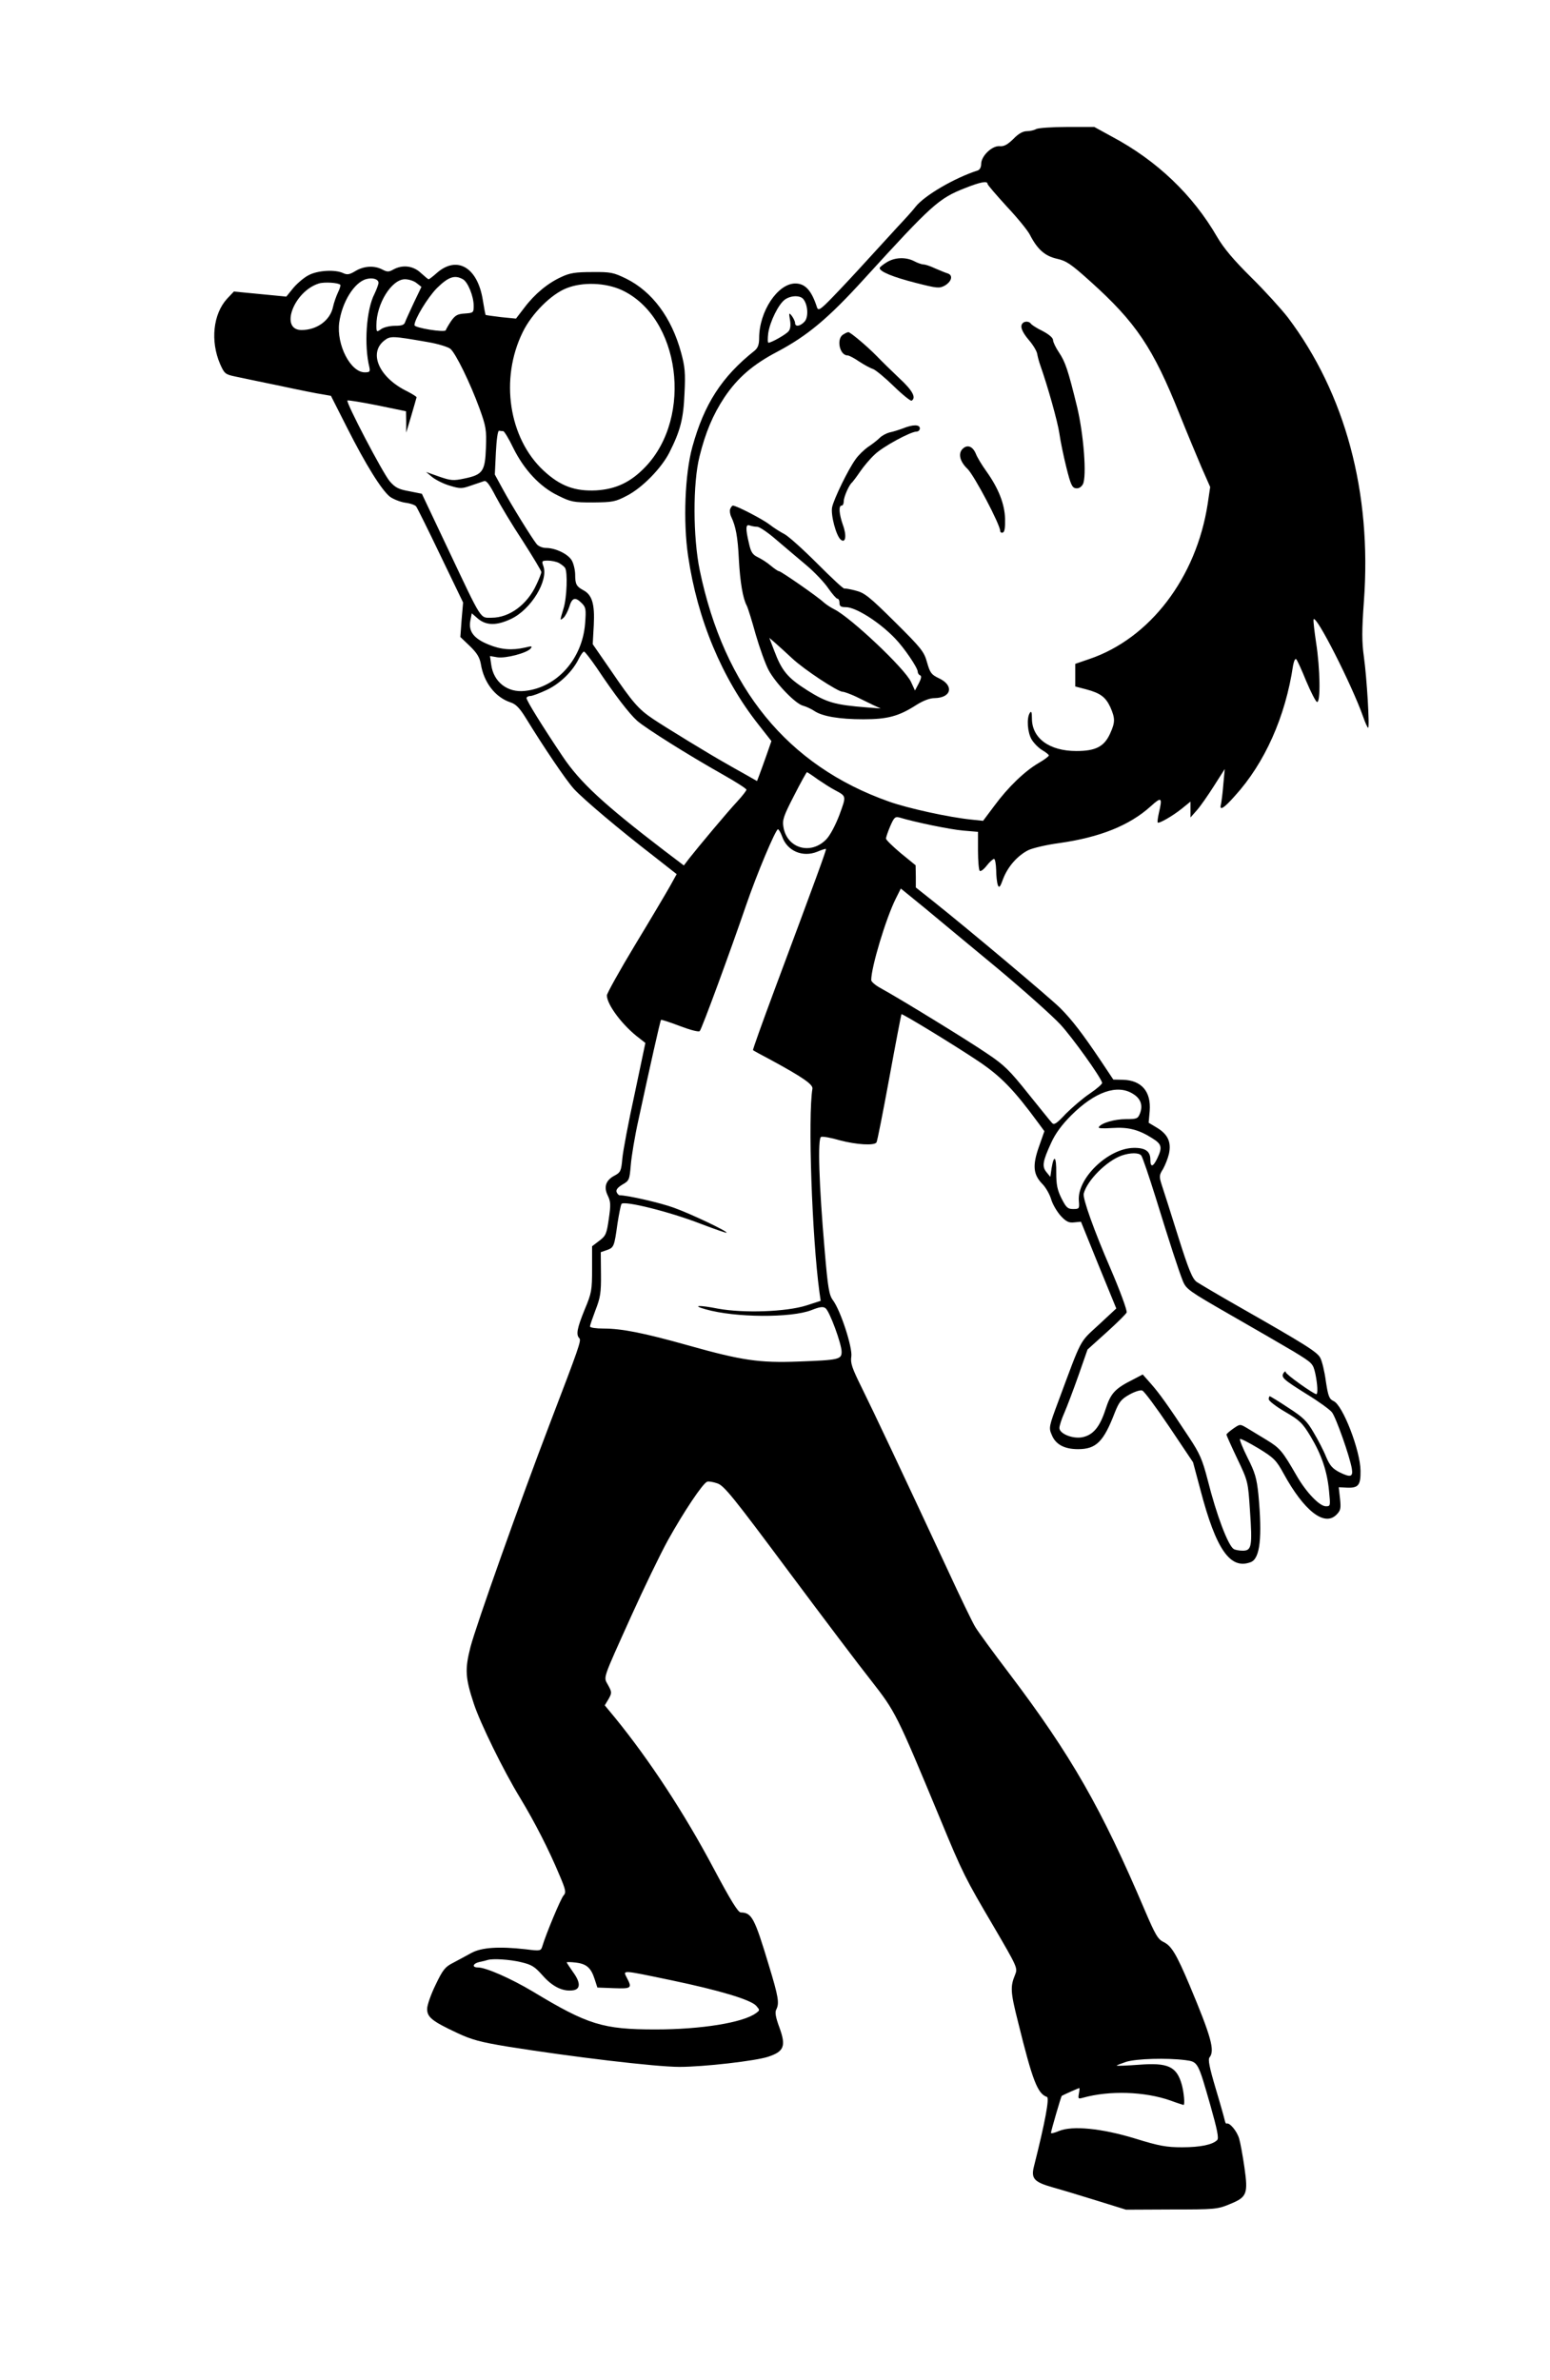 <?xml version="1.0" standalone="no"?>
<!DOCTYPE svg PUBLIC "-//W3C//DTD SVG 20010904//EN"
 "http://www.w3.org/TR/2001/REC-SVG-20010904/DTD/svg10.dtd">
<svg version="1.0" xmlns="http://www.w3.org/2000/svg"
 width="733pt" height="1125pt" viewBox="0 0 733 1125"
 preserveAspectRatio="xMidYMid meet">
<g transform="translate(0,1125) scale(0.1,-0.1)"
fill="#000000" stroke="none">
<path d="M4900 10640 c-8 -5 -28 -10 -43 -10 -20 0 -41 -12 -65 -37 -28 -27
-44 -36 -65 -34 -35 3 -87 -46 -87 -84 0 -16 -7 -28 -17 -31 -109 -35 -251
-118 -293 -171 -11 -15 -49 -57 -83 -93 -34 -37 -102 -111 -152 -166 -49 -54
-120 -130 -157 -168 -57 -59 -68 -66 -74 -50 -26 81 -56 114 -103 114 -83 0
-171 -132 -171 -258 0 -31 -6 -47 -22 -60 -155 -123 -238 -252 -294 -455 -35
-127 -44 -353 -20 -515 44 -300 160 -578 332 -796 l62 -79 -23 -66 c-13 -36
-28 -79 -34 -94 l-11 -29 -58 33 c-31 17 -73 41 -92 52 -70 39 -286 171 -341
208 -70 47 -96 77 -201 231 l-85 123 5 91 c5 100 -8 143 -51 165 -31 17 -37
28 -37 72 0 21 -7 51 -15 66 -16 31 -77 61 -124 61 -15 0 -35 8 -43 18 -20 24
-119 183 -162 263 l-36 66 5 104 c3 61 9 104 15 103 5 -1 14 -2 20 -2 5 -1 27
-37 47 -79 51 -103 126 -184 211 -225 62 -31 74 -33 167 -33 92 1 105 3 160
32 72 37 162 129 200 203 52 103 67 159 72 280 5 98 2 127 -16 193 -45 166
-137 289 -260 350 -60 29 -73 32 -161 31 -77 0 -105 -4 -145 -23 -64 -29 -126
-80 -175 -145 l-40 -52 -71 7 c-39 5 -72 9 -73 11 -1 2 -7 34 -13 71 -25 154
-122 210 -217 127 -19 -17 -36 -30 -39 -30 -3 0 -19 14 -37 30 -36 34 -86 40
-130 16 -21 -12 -29 -12 -52 0 -38 20 -87 17 -127 -7 -28 -17 -39 -19 -58 -10
-38 18 -120 13 -162 -9 -21 -10 -54 -38 -73 -60 l-34 -42 -124 12 -124 12 -33
-35 c-65 -72 -79 -199 -32 -308 20 -45 24 -49 73 -59 28 -6 123 -26 211 -44
88 -19 178 -37 200 -40 l40 -7 77 -152 c87 -172 162 -293 202 -325 15 -11 47
-24 71 -28 25 -3 48 -11 53 -18 5 -6 57 -111 115 -232 l107 -222 -7 -81 -6
-82 45 -43 c34 -33 46 -53 52 -85 14 -87 68 -157 140 -181 25 -8 43 -26 72
-73 86 -140 190 -294 228 -336 46 -50 218 -195 379 -319 l107 -84 -31 -56
c-18 -32 -92 -157 -166 -279 -73 -121 -133 -229 -133 -238 0 -44 75 -144 154
-203 l28 -22 -51 -242 c-29 -132 -55 -270 -58 -305 -5 -58 -9 -65 -35 -79 -43
-22 -54 -54 -34 -95 14 -29 15 -43 5 -111 -10 -70 -14 -80 -45 -103 l-34 -26
0 -107 c0 -100 -2 -114 -35 -192 -36 -89 -42 -119 -25 -136 10 -10 -3 -46
-140 -404 -140 -366 -348 -952 -375 -1055 -27 -106 -25 -145 16 -269 30 -91
140 -316 219 -445 70 -116 136 -245 186 -365 30 -70 32 -82 19 -96 -13 -14
-83 -182 -100 -239 -7 -23 -9 -24 -79 -15 -126 14 -207 9 -256 -17 -23 -13
-63 -34 -87 -47 -38 -19 -49 -33 -83 -104 -22 -45 -40 -96 -40 -114 0 -39 23
-58 143 -114 68 -32 110 -43 237 -64 306 -49 702 -96 813 -96 114 0 360 28
420 48 75 25 85 50 53 138 -18 48 -22 73 -15 85 15 30 11 58 -35 209 -68 226
-81 249 -133 250 -13 1 -47 56 -127 206 -140 264 -305 515 -468 715 l-48 58
18 30 c16 29 16 32 -2 65 -22 42 -32 14 111 331 57 126 134 286 172 355 74
133 164 268 185 276 7 3 29 -1 49 -8 32 -11 75 -65 335 -414 164 -220 340
-453 391 -517 117 -150 120 -156 327 -654 107 -259 118 -280 254 -511 111
-190 113 -195 101 -225 -24 -58 -23 -81 14 -227 68 -276 92 -337 136 -352 13
-4 -9 -121 -61 -327 -15 -58 -1 -75 87 -100 43 -12 139 -41 213 -64 l135 -42
215 1 c204 0 218 1 275 25 82 33 88 48 70 174 -8 55 -19 116 -25 136 -10 35
-45 77 -59 71 -3 -2 -7 5 -9 15 -2 10 -21 78 -43 151 -30 101 -37 137 -29 147
26 32 8 97 -94 340 -63 149 -86 187 -123 205 -27 13 -39 33 -89 150 -205 482
-348 732 -640 1118 -77 101 -149 200 -161 220 -13 20 -73 145 -134 277 -213
457 -349 745 -404 856 -46 93 -54 116 -49 147 6 42 -50 216 -87 266 -18 24
-24 57 -39 235 -27 311 -34 530 -17 537 8 3 47 -4 88 -16 79 -21 164 -26 174
-10 4 6 31 144 61 307 30 164 56 298 57 299 4 4 250 -146 362 -221 108 -72
170 -136 286 -294 l28 -38 -26 -74 c-31 -88 -27 -131 16 -175 16 -16 35 -49
42 -73 7 -24 28 -59 45 -78 26 -28 39 -34 64 -31 l32 3 83 -205 84 -205 -84
-78 c-92 -85 -77 -57 -189 -358 -46 -123 -47 -128 -32 -162 18 -45 60 -67 124
-67 86 0 121 35 174 173 20 50 30 63 69 85 25 14 53 23 61 19 9 -3 66 -80 128
-172 l112 -167 35 -131 c74 -282 141 -378 238 -341 44 17 55 117 36 320 -8 77
-16 104 -51 173 -23 46 -39 86 -36 89 3 3 42 -17 87 -44 74 -45 85 -57 119
-119 97 -177 193 -252 250 -195 20 20 22 30 17 76 l-6 54 40 -2 c53 -2 64 12
63 80 -1 96 -84 310 -127 329 -21 10 -26 22 -37 94 -6 46 -18 95 -26 110 -14
28 -70 63 -379 239 -99 56 -191 111 -205 120 -21 15 -38 55 -89 217 -34 109
-69 218 -77 242 -13 40 -12 47 6 75 10 18 23 50 28 72 12 55 -5 92 -56 123
l-40 24 5 56 c7 91 -38 144 -125 147 l-47 1 -60 90 c-86 128 -136 193 -191
248 -47 47 -435 373 -601 505 l-82 65 0 52 -1 53 -70 57 c-38 32 -70 63 -70
69 0 7 9 33 20 59 18 41 23 46 43 41 76 -23 242 -57 302 -62 l70 -6 0 -88 c0
-49 4 -92 8 -96 4 -5 19 6 33 24 14 18 30 32 35 32 5 0 9 -24 10 -52 0 -29 4
-61 8 -72 6 -15 11 -9 25 30 22 57 66 108 118 135 20 10 87 26 148 34 191 27
331 83 431 173 53 48 57 44 39 -33 -5 -22 -7 -41 -5 -43 6 -6 69 30 113 65
l42 34 0 -37 0 -38 30 34 c17 19 53 71 81 115 l51 80 -7 -75 c-3 -41 -9 -83
-11 -92 -9 -33 14 -19 66 40 141 155 239 374 275 616 4 21 10 35 15 30 5 -5
26 -51 47 -103 22 -52 45 -97 51 -99 18 -6 15 159 -4 280 -8 54 -14 104 -12
110 10 28 182 -311 234 -459 10 -29 21 -53 24 -53 8 0 -6 235 -20 335 -10 72
-10 124 0 263 38 514 -88 982 -360 1342 -32 41 -110 127 -174 190 -82 81 -129
137 -160 190 -115 199 -285 361 -497 474 l-84 46 -130 0 c-71 0 -137 -5 -145
-10z m-230 -259 c0 -5 41 -52 90 -106 50 -53 99 -113 110 -134 36 -70 71 -101
128 -114 45 -10 67 -25 158 -107 216 -194 297 -314 423 -630 34 -85 81 -197
103 -249 l41 -93 -12 -81 c-54 -348 -273 -635 -559 -732 l-67 -23 0 -53 0 -54
50 -13 c68 -18 93 -36 116 -85 23 -53 23 -71 -1 -124 -28 -62 -68 -83 -160
-83 -127 0 -210 60 -210 154 0 30 -3 37 -10 26 -16 -25 -11 -93 9 -126 11 -18
33 -40 50 -50 17 -10 31 -21 31 -25 0 -4 -21 -20 -47 -35 -66 -38 -146 -115
-210 -202 l-54 -72 -57 6 c-106 11 -298 53 -388 85 -479 169 -779 536 -895
1094 -32 156 -33 410 -1 537 28 113 63 197 118 280 62 92 134 155 251 216 141
75 239 156 409 343 322 353 353 381 478 430 73 29 106 35 106 20z m-2880 -468
c0 -7 -9 -31 -19 -52 -39 -75 -50 -243 -24 -348 4 -20 1 -23 -22 -23 -67 0
-134 129 -121 234 13 97 71 192 129 207 30 8 57 -1 57 -18z m399 17 c23 -12
51 -80 51 -125 0 -33 -1 -34 -42 -37 -35 -2 -46 -9 -65 -36 -12 -18 -23 -37
-25 -43 -4 -12 -148 11 -148 24 0 28 62 130 106 175 54 53 84 64 123 42z
m-219 -18 l23 -18 -36 -75 c-19 -41 -38 -82 -41 -91 -4 -14 -16 -18 -48 -18
-24 0 -54 -7 -66 -16 -21 -15 -22 -14 -22 19 0 101 72 217 135 217 18 0 43 -8
55 -18z m-361 -8 c3 -2 -2 -19 -11 -37 -8 -17 -19 -48 -23 -67 -13 -64 -76
-110 -149 -110 -105 0 -37 183 82 220 25 8 91 4 101 -6z m1331 -25 c276 -128
339 -599 112 -836 -69 -72 -138 -105 -232 -111 -101 -5 -170 20 -249 93 -165
153 -208 434 -99 655 42 87 135 180 208 208 76 30 183 26 260 -9z m859 -43
c22 -27 25 -85 6 -106 -21 -23 -45 -26 -45 -7 0 7 -7 22 -15 33 -14 18 -15 16
-9 -19 4 -24 2 -43 -7 -53 -12 -15 -81 -54 -95 -54 -4 0 -4 20 -1 45 8 55 49
138 79 159 28 20 72 21 87 2z m-1776 -203 c48 -8 96 -23 107 -32 25 -21 93
-160 137 -280 32 -88 34 -103 31 -188 -4 -111 -15 -127 -102 -145 -52 -11 -64
-10 -119 9 l-62 22 30 -25 c17 -13 54 -32 83 -40 49 -15 57 -14 100 1 26 9 54
18 62 21 11 3 26 -18 54 -72 22 -42 79 -137 128 -211 48 -75 88 -141 88 -147
0 -6 -11 -34 -24 -61 -43 -93 -127 -155 -211 -155 -56 0 -43 -20 -205 322
l-125 264 -60 12 c-50 9 -66 17 -92 47 -33 39 -208 373 -200 382 3 2 66 -8
141 -23 l136 -28 1 -50 0 -51 24 80 c13 44 24 83 25 87 0 3 -19 15 -42 27
-134 64 -187 181 -111 241 29 23 39 22 206 -7z m620 -1044 c12 -7 25 -17 29
-23 13 -19 9 -141 -7 -192 -18 -60 -18 -59 0 -44 8 7 20 30 27 51 13 44 28 49
59 18 20 -20 21 -29 16 -96 -13 -168 -133 -303 -285 -319 -82 -9 -148 42 -159
124 l-6 41 35 -6 c40 -6 139 20 157 41 10 12 6 13 -26 5 -62 -14 -114 -10
-172 14 -70 28 -96 62 -87 112 l7 36 30 -26 c39 -32 87 -33 155 -1 95 44 180
183 153 252 -8 22 -6 24 22 24 17 0 40 -5 52 -11z m179 -496 c86 -129 154
-217 191 -250 41 -36 245 -164 405 -254 62 -35 112 -67 112 -72 0 -4 -19 -29
-43 -55 -46 -49 -184 -214 -228 -270 l-25 -33 -95 72 c-286 219 -396 321 -478
443 -96 143 -171 264 -171 276 0 5 8 10 18 10 9 0 44 13 78 29 62 29 123 88
152 149 9 17 19 32 24 32 4 0 31 -35 60 -77z m1045 -527 c27 -18 62 -41 78
-49 59 -32 58 -27 25 -118 -19 -50 -44 -97 -62 -116 -73 -76 -186 -44 -203 57
-6 34 0 52 50 149 31 61 59 111 61 111 2 0 25 -15 51 -34z m-168 -271 c24 -68
97 -99 166 -71 21 9 40 15 41 13 3 -3 -44 -132 -243 -665 -58 -156 -104 -284
-102 -286 2 -2 40 -23 84 -46 151 -82 200 -116 197 -136 -22 -133 -2 -702 33
-961 l6 -42 -68 -22 c-96 -30 -295 -37 -417 -15 -91 18 -127 16 -59 -3 140
-40 405 -41 500 -4 40 16 56 18 67 9 19 -14 76 -168 76 -206 0 -36 -14 -39
-205 -46 -183 -7 -267 5 -519 76 -214 60 -316 80 -402 80 -35 0 -64 4 -64 10
0 5 12 40 26 77 23 59 27 82 26 171 l-1 103 29 10 c33 12 35 16 50 125 7 44
15 86 19 93 11 17 229 -37 375 -94 66 -25 120 -44 122 -42 6 6 -168 89 -249
118 -62 23 -219 59 -257 59 -4 0 -11 7 -14 15 -4 11 5 22 28 36 32 18 33 23
39 92 3 39 19 137 37 217 52 241 102 465 106 469 2 2 42 -11 89 -29 50 -19 89
-29 94 -24 10 10 146 381 219 594 51 149 140 360 151 360 4 0 13 -16 20 -35z
m1019 -623 c128 -107 261 -226 297 -265 57 -62 189 -246 197 -275 2 -5 -24
-28 -58 -51 -33 -22 -84 -66 -114 -96 -43 -46 -55 -54 -65 -43 -7 7 -57 70
-113 139 -87 109 -113 135 -194 189 -89 61 -417 262 -505 310 -24 13 -43 30
-43 37 0 62 70 293 116 385 l24 48 113 -92 c61 -51 217 -180 345 -286z m639
-592 c37 -22 49 -54 34 -93 -10 -25 -15 -27 -66 -27 -54 0 -117 -18 -129 -38
-3 -6 20 -7 63 -4 76 5 124 -7 188 -47 47 -29 51 -43 26 -96 -20 -42 -33 -45
-33 -6 0 39 -24 56 -79 55 -121 -2 -269 -145 -259 -251 3 -36 2 -38 -27 -38
-26 0 -33 7 -55 50 -20 40 -25 65 -25 122 1 77 -11 88 -22 21 l-6 -41 -18 22
c-22 27 -19 50 22 139 20 44 50 85 96 131 111 110 216 147 290 101z m40 -292
c6 -7 36 -96 68 -198 68 -220 107 -340 129 -396 16 -38 29 -47 224 -159 114
-65 248 -143 299 -173 90 -55 92 -57 103 -104 11 -52 13 -98 5 -98 -13 0 -145
94 -145 104 0 6 -4 4 -10 -4 -13 -21 -1 -31 111 -101 54 -33 108 -72 118 -85
19 -24 85 -211 94 -267 6 -38 -6 -42 -57 -17 -35 18 -47 32 -65 74 -11 28 -38
80 -59 115 -31 54 -50 72 -120 117 -45 30 -85 54 -87 54 -3 0 -5 -6 -5 -14 0
-8 35 -35 78 -60 69 -40 82 -53 120 -116 52 -87 78 -164 87 -257 7 -72 7 -73
-15 -73 -30 0 -94 67 -139 146 -67 116 -78 129 -142 168 -35 21 -78 47 -94 57
-31 18 -31 18 -63 -4 -17 -12 -32 -25 -32 -28 0 -4 23 -55 51 -114 51 -107 51
-108 60 -244 12 -171 8 -191 -34 -191 -18 0 -37 4 -43 8 -27 18 -81 160 -123
327 -25 96 -37 124 -88 201 -100 152 -142 210 -181 254 l-38 43 -44 -23 c-88
-44 -107 -65 -132 -142 -27 -84 -59 -122 -111 -132 -45 -8 -107 17 -107 44 0
10 10 42 23 71 13 30 43 109 67 177 l43 123 91 82 c50 45 92 87 94 93 3 10
-33 107 -77 209 -77 178 -132 331 -126 353 16 62 107 154 180 180 41 14 81 14
92 0z m-2933 -3813 c51 -12 65 -21 103 -64 46 -52 95 -76 143 -69 36 5 36 37
0 86 -16 23 -30 44 -30 46 0 2 19 2 43 -1 51 -6 72 -25 89 -78 l13 -40 78 -3
c83 -3 87 0 62 48 -20 39 -29 39 207 -10 230 -48 377 -92 404 -121 18 -21 18
-21 -1 -35 -61 -45 -259 -77 -475 -77 -249 0 -320 22 -580 179 -104 62 -222
114 -260 114 -30 0 -24 19 8 26 15 3 32 7 37 9 24 8 105 3 159 -10z m3141
-463 c61 -8 60 -8 119 -214 32 -113 41 -156 32 -164 -22 -22 -80 -34 -166 -34
-73 0 -108 6 -221 41 -160 49 -298 62 -361 36 -21 -9 -38 -13 -38 -9 1 12 48
173 51 175 8 5 80 37 83 37 2 0 1 -12 -2 -27 -4 -24 -3 -25 19 -19 125 35 291
30 414 -13 32 -12 61 -21 62 -21 7 0 2 58 -8 95 -24 87 -65 106 -204 95 -55
-4 -102 -6 -104 -4 -2 1 19 9 45 18 51 15 191 19 279 8z"/>
<path d="M4193 10010 c-18 -11 -33 -23 -33 -27 0 -17 64 -43 170 -70 102 -26
112 -27 138 -13 32 19 40 48 15 57 -10 3 -37 14 -60 24 -23 11 -48 19 -56 19
-8 0 -28 7 -43 15 -40 21 -93 19 -131 -5z"/>
<path d="M4837 9723 c-15 -14 -5 -41 29 -81 20 -23 37 -52 39 -65 2 -12 8 -35
14 -52 36 -102 83 -269 91 -325 5 -36 20 -108 33 -160 20 -80 27 -96 45 -98
13 -2 25 5 33 19 19 36 4 234 -27 364 -43 176 -56 214 -86 259 -15 22 -28 49
-28 58 0 11 -19 27 -49 43 -27 13 -52 29 -56 35 -7 11 -28 13 -38 3z"/>
<path d="M3988 9669 c-34 -19 -18 -99 20 -99 7 0 32 -13 55 -29 23 -15 52 -31
65 -35 12 -4 57 -41 98 -81 42 -41 81 -72 85 -69 23 14 4 49 -58 106 -37 35
-85 82 -107 105 -47 48 -125 113 -134 113 -4 0 -15 -5 -24 -11z"/>
<path d="M4270 9225 c-19 -7 -47 -16 -63 -19 -15 -4 -36 -15 -46 -25 -10 -10
-35 -30 -55 -43 -20 -14 -47 -40 -60 -59 -35 -48 -103 -188 -111 -227 -7 -36
19 -135 41 -153 23 -19 29 19 10 70 -18 52 -21 91 -6 91 6 0 10 9 10 20 0 21
26 80 40 90 3 3 20 25 37 50 17 25 48 62 70 82 37 36 169 108 198 108 8 0 15
7 15 15 0 19 -33 19 -80 0z"/>
<path d="M4552 9128 c-22 -22 -13 -60 24 -95 32 -32 154 -263 154 -293 0 -6 6
-10 13 -7 8 3 11 24 10 65 -2 70 -31 144 -89 225 -20 28 -43 65 -50 84 -15 34
-40 43 -62 21z"/>
<path d="M3453 8844 c-3 -8 -1 -25 5 -37 21 -44 31 -94 36 -200 6 -110 19
-185 37 -219 6 -11 25 -73 43 -138 19 -65 46 -140 61 -168 34 -63 128 -160
163 -168 15 -4 38 -15 52 -24 37 -26 119 -40 233 -40 114 0 167 14 251 68 32
20 63 32 85 32 81 1 94 60 21 94 -36 17 -42 26 -56 75 -14 51 -27 67 -153 192
-119 118 -143 137 -184 147 -25 7 -50 11 -54 10 -5 -2 -62 52 -128 118 -67 67
-136 129 -155 139 -19 10 -51 30 -70 45 -32 25 -157 90 -174 90 -4 0 -9 -7
-13 -16z m128 -84 c10 0 49 -26 86 -58 38 -32 102 -87 143 -121 41 -34 89 -85
107 -112 19 -27 38 -49 43 -49 6 0 10 -9 10 -20 0 -16 7 -20 30 -20 47 0 158
-70 232 -147 44 -45 108 -140 108 -158 0 -7 5 -15 11 -17 8 -3 6 -15 -6 -38
l-18 -34 -19 41 c-29 63 -287 306 -363 343 -16 8 -39 23 -50 33 -30 28 -202
147 -211 147 -5 0 -22 12 -39 26 -16 14 -44 32 -61 40 -25 12 -33 24 -42 65
-17 71 -16 93 4 85 9 -3 24 -6 35 -6z m164 -621 c56 -53 217 -159 240 -159 8
0 37 -11 63 -23 26 -13 63 -31 82 -40 l35 -16 -65 5 c-152 12 -190 23 -281 80
-95 60 -122 93 -158 189 l-23 60 29 -25 c15 -13 51 -46 78 -71z"/>
</g>
</svg>
